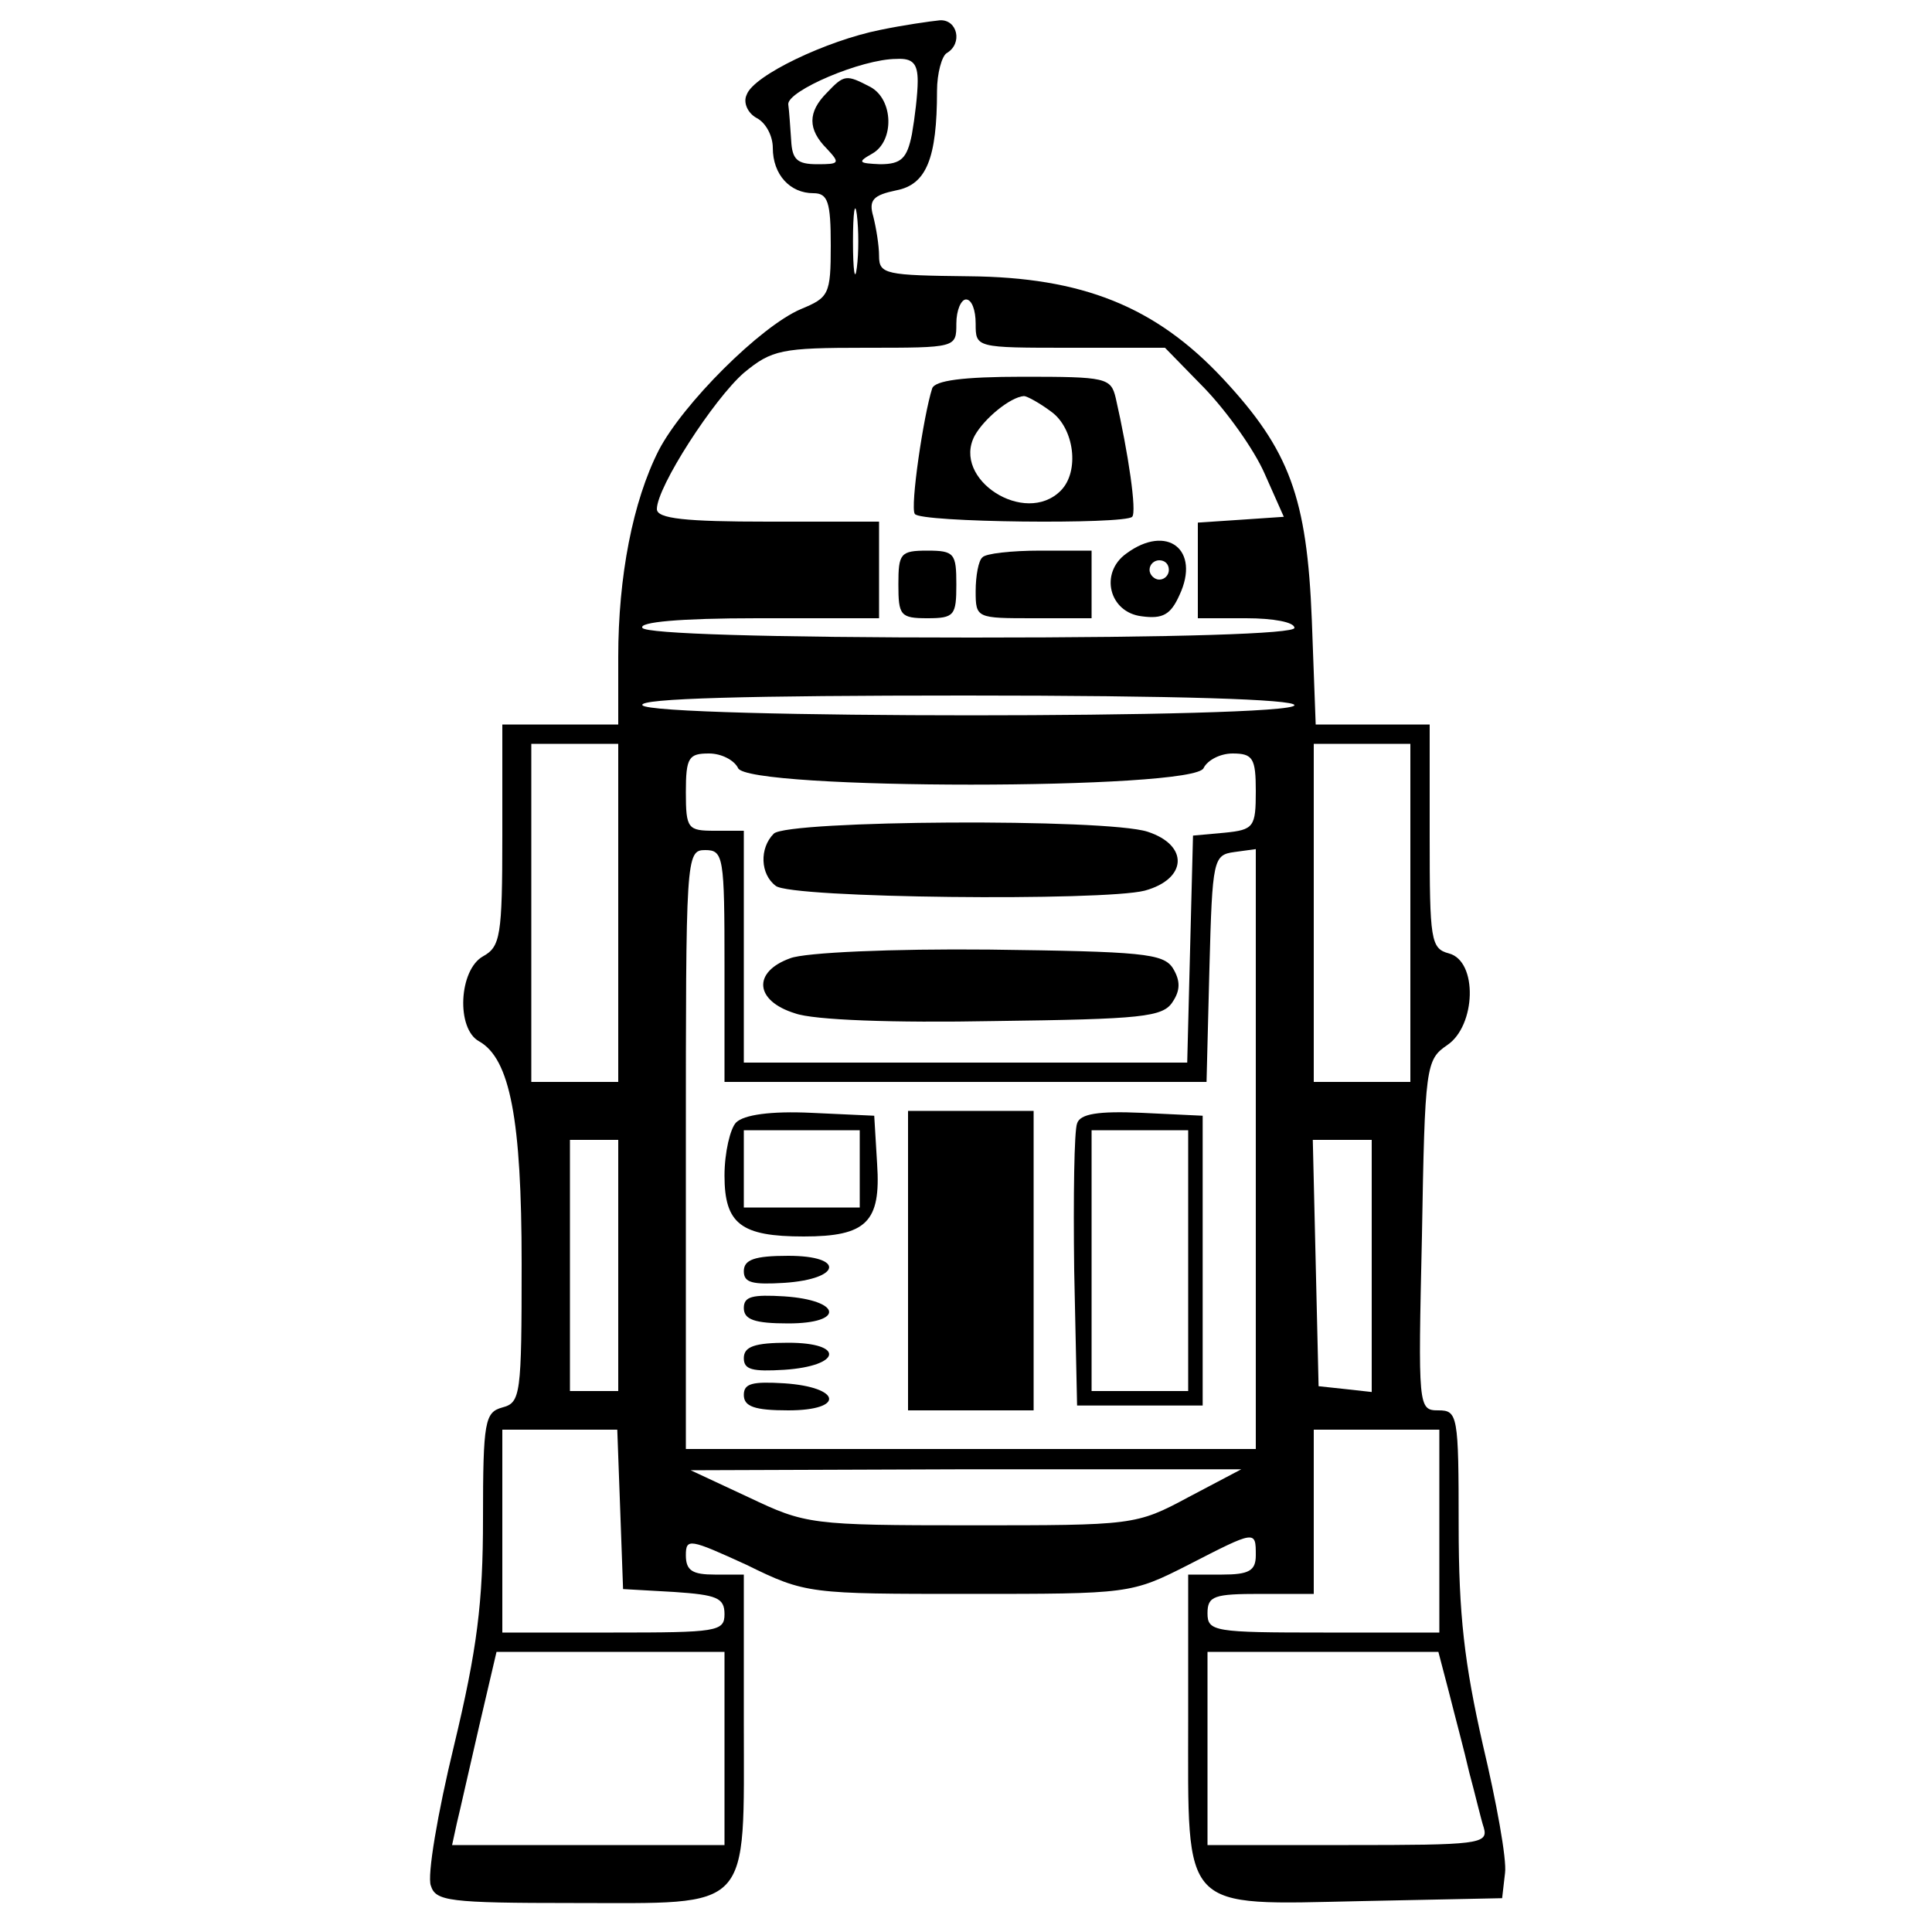 <?xml version="1.0" standalone="no"?>
<!DOCTYPE svg PUBLIC "-//W3C//DTD SVG 20010904//EN"
 "http://www.w3.org/TR/2001/REC-SVG-20010904/DTD/svg10.dtd">
<svg version="1.0" xmlns="http://www.w3.org/2000/svg"
 width="200pt" height="200pt" viewBox="0 0 200 200"
 preserveAspectRatio="xMidYMid meet">

<g transform="translate(0,200) scale(0.1,-0.1)"
fill="#000000" stroke="none">
<path d="M911 1969 c-55 -11 -131 -47 -138 -67 -4 -8 1 -19 10 -24 10 -5 17
-19 17 -31 0 -28 18 -47 42 -47 15 0 18 -9 18 -54 0 -51 -2 -54 -31 -66 -42
-18 -122 -98 -147 -146 -27 -53 -42 -131 -42 -214 l0 -70 -60 0 -60 0 0 -115
c0 -104 -2 -115 -20 -125 -25 -14 -28 -75 -4 -88 32 -18 44 -81 44 -230 0
-136 -1 -144 -20 -149 -18 -5 -20 -14 -20 -115 0 -87 -6 -135 -30 -235 -17
-70 -28 -135 -24 -145 5 -16 18 -18 148 -18 186 0 176 -11 176 188 l0 152 -30
0 c-23 0 -30 4 -30 20 0 18 4 17 63 -10 61 -30 65 -30 230 -30 166 0 168 0
227 30 70 36 70 36 70 10 0 -16 -7 -20 -35 -20 l-35 0 0 -149 c0 -202 -9 -193
180 -189 l145 3 3 26 c2 14 -9 74 -23 133 -19 84 -25 134 -25 227 0 114 -1
119 -21 119 -21 0 -21 3 -17 181 3 175 4 182 26 197 30 20 32 87 2 95 -19 5
-20 14 -20 121 l0 116 -59 0 -59 0 -4 108 c-5 127 -23 176 -92 250 -70 75
-146 105 -263 106 -86 1 -93 2 -93 21 0 11 -3 29 -6 41 -5 17 0 22 24 27 31 6
42 33 42 103 0 18 5 36 10 39 17 10 11 35 -7 34 -10 -1 -38 -5 -62 -10z m39
-53 c0 -13 -3 -38 -6 -55 -5 -25 -11 -31 -33 -31 -22 1 -24 2 -8 11 23 13 22
56 -2 69 -25 13 -27 13 -45 -6 -20 -20 -20 -38 0 -58 14 -15 13 -16 -10 -16
-21 0 -26 5 -27 25 -1 14 -2 30 -3 37 -1 14 76 47 112 47 17 1 22 -5 22 -23z
m-63 -193 c-2 -16 -4 -3 -4 27 0 30 2 43 4 28 2 -16 2 -40 0 -55z m123 -58 c0
-25 0 -25 98 -25 l98 0 41 -42 c23 -24 51 -63 62 -88 l20 -45 -44 -3 -45 -3 0
-50 0 -49 50 0 c28 0 50 -4 50 -10 0 -6 -118 -10 -334 -10 -213 0 -337 4 -341
10 -4 6 38 10 119 10 l126 0 0 50 0 50 -115 0 c-85 0 -115 3 -115 13 0 23 59
114 90 141 29 24 39 26 126 26 94 0 94 0 94 25 0 14 5 25 10 25 6 0 10 -11 10
-25z m330 -395 c0 -14 -667 -14 -675 0 -4 7 110 10 334 10 221 0 341 -4 341
-10z m-700 -215 l0 -175 -45 0 -45 0 0 175 0 175 45 0 45 0 0 -175z m820 0 l0
-175 -50 0 -50 0 0 175 0 175 50 0 50 0 0 -175z m-696 150 c8 -23 474 -23 482
0 4 8 17 15 30 15 21 0 24 -5 24 -39 0 -37 -2 -40 -32 -43 l-33 -3 -3 -117 -3
-118 -229 0 -230 0 0 120 0 120 -30 0 c-28 0 -30 2 -30 40 0 36 3 40 24 40 13
0 26 -7 30 -15z m-14 -205 l0 -120 250 0 249 0 3 118 c3 113 4 117 26 120 l22
3 0 -310 0 -311 -295 0 -295 0 0 310 c0 303 0 310 20 310 19 0 20 -7 20 -120z
m-110 -310 l0 -130 -25 0 -25 0 0 130 0 130 25 0 25 0 0 -130z m780 -1 l0
-130 -27 3 -28 3 -3 128 -3 127 31 0 30 0 0 -131z m-778 -251 l3 -83 53 -3
c44 -3 52 -6 52 -23 0 -18 -8 -19 -115 -19 l-115 0 0 105 0 105 60 0 59 0 3
-82z m848 -23 l0 -105 -120 0 c-113 0 -120 1 -120 20 0 18 7 20 55 20 l55 0 0
85 0 85 65 0 65 0 0 -105z m-260 35 c-54 -29 -57 -29 -225 -29 -166 0 -171 1
-230 29 l-60 28 285 1 285 0 -55 -29z m-480 -260 l0 -100 -141 0 -141 0 5 23
c3 12 13 57 23 100 l18 77 118 0 118 0 0 -100z m750 58 c6 -24 16 -61 21 -83
6 -22 12 -48 15 -57 5 -17 -6 -18 -140 -18 l-146 0 0 100 0 100 120 0 119 0
11 -42z"/>
<path d="M965 1598 c-9 -28 -23 -123 -18 -130 5 -9 217 -11 225 -3 5 5 -4 66
-17 123 -5 21 -10 22 -96 22 -63 0 -91 -4 -94 -12z m123 -24 c24 -17 30 -62
10 -82 -37 -37 -113 12 -89 57 10 18 37 40 51 41 3 0 16 -7 28 -16z"/>
<path d="M1166 1427 c-28 -20 -18 -61 16 -65 22 -3 30 2 39 22 22 47 -13 74
-55 43z m44 -17 c0 -5 -4 -10 -10 -10 -5 0 -10 5 -10 10 0 6 5 10 10 10 6 0
10 -4 10 -10z"/>
<path d="M930 1395 c0 -32 2 -35 30 -35 28 0 30 3 30 35 0 32 -2 35 -30 35
-28 0 -30 -3 -30 -35z"/>
<path d="M1017 1423 c-4 -3 -7 -19 -7 -35 0 -28 1 -28 60 -28 l60 0 0 35 0 35
-53 0 c-30 0 -57 -3 -60 -7z"/>
<path d="M801 1137 c-15 -15 -14 -42 2 -54 15 -13 339 -16 382 -5 44 12 46 47
3 61 -43 14 -373 12 -387 -2z"/>
<path d="M818 1008 c-39 -14 -37 -44 5 -57 19 -7 102 -10 206 -8 153 2 175 4
185 20 8 12 8 22 0 35 -10 15 -32 17 -190 19 -100 1 -191 -3 -206 -9z"/>
<path d="M762 838 c-6 -6 -12 -31 -12 -55 0 -50 17 -63 82 -63 65 0 80 15 76
75 l-3 50 -65 3 c-42 2 -70 -2 -78 -10z m128 -48 l0 -40 -60 0 -60 0 0 40 0
40 60 0 60 0 0 -40z"/>
<path d="M940 695 l0 -155 65 0 65 0 0 155 0 155 -65 0 -65 0 0 -155z"/>
<path d="M1115 837 c-3 -7 -4 -76 -3 -152 l3 -140 65 0 65 0 0 150 0 150 -63
3 c-45 2 -64 -1 -67 -11z m115 -142 l0 -135 -50 0 -50 0 0 135 0 135 50 0 50
0 0 -135z"/>
<path d="M770 684 c0 -12 9 -14 42 -12 59 4 63 28 4 28 -35 0 -46 -4 -46 -16z"/>
<path d="M770 646 c0 -12 11 -16 46 -16 59 0 55 24 -4 28 -33 2 -42 0 -42 -12z"/>
<path d="M770 594 c0 -12 9 -14 42 -12 59 4 63 28 4 28 -35 0 -46 -4 -46 -16z"/>
<path d="M770 556 c0 -12 11 -16 46 -16 59 0 55 24 -4 28 -33 2 -42 0 -42 -12z"/>
</g>
</svg>
